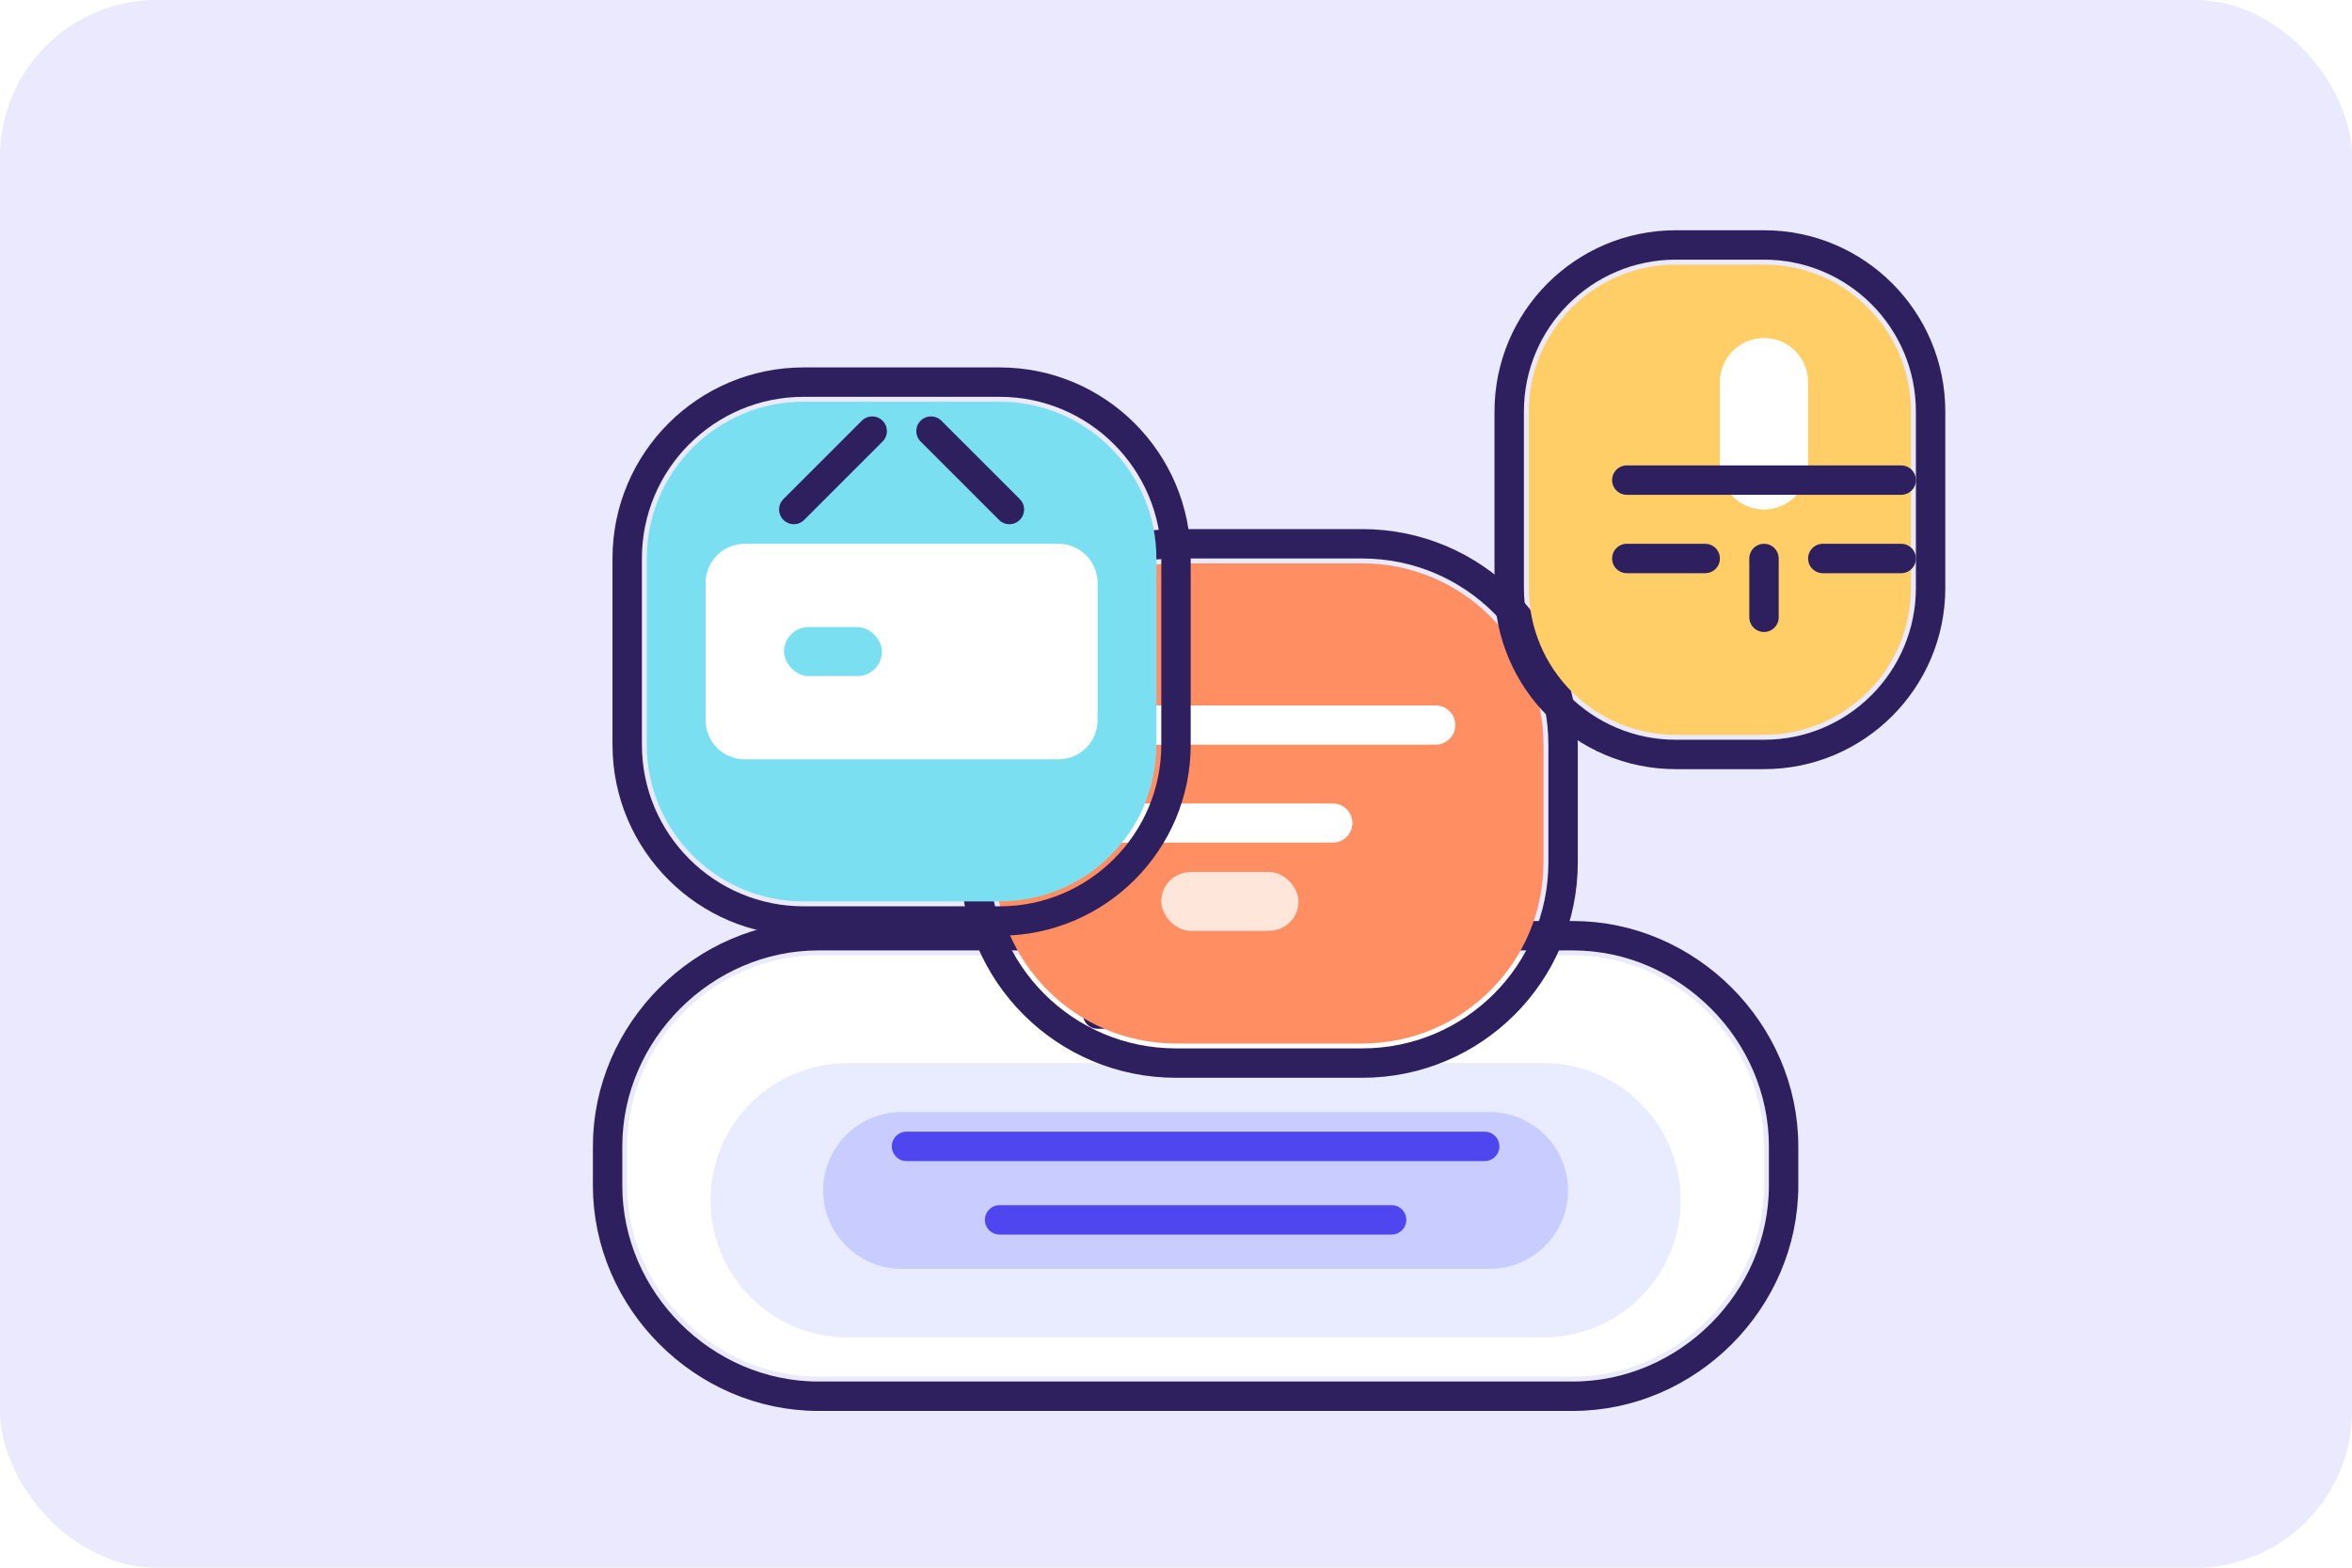 <svg width="480" height="320" viewBox="0 0 480 320" fill="none" xmlns="http://www.w3.org/2000/svg">
  <rect width="480" height="320" rx="32" fill="#4F46EF" opacity="0.12"/>
  <g filter="url(#shadow)">
    <path d="M128 224C128 202.804 145.804 185 167 185H321C342.196 185 360 202.804 360 224V232C360 253.196 342.196 271 321 271H167C145.804 271 128 253.196 128 232V224Z" fill="#FFFFFF"/>
    <path d="M167 181C143.594 181 124 200.594 124 224V232C124 255.406 143.594 275 167 275H321C344.406 275 364 255.406 364 232V224C364 200.594 344.406 181 321 181H167Z" stroke="#2E1F5F" stroke-width="6" stroke-linejoin="round"/>
    <path d="M173 207H315C330.464 207 343 219.536 343 235V235C343 250.464 330.464 263 315 263H173C157.536 263 145 250.464 145 235V235C145 219.536 157.536 207 173 207Z" fill="#E9EBFF"/>
    <path d="M184 217H304C312.837 217 320 224.163 320 233V233C320 241.837 312.837 249 304 249H184C175.163 249 168 241.837 168 233V233C168 224.163 175.163 217 184 217Z" fill="#C8CCFF"/>
    <path d="M185 224H303" stroke="#4F46EF" stroke-width="6" stroke-linecap="round"/>
    <path d="M204 239H284" stroke="#4F46EF" stroke-width="6" stroke-linecap="round"/>
    <path d="M224 197H264" stroke="#2E1F5F" stroke-width="6" stroke-linecap="round"/>
  </g>
  <g filter="url(#shadow)">
    <path d="M203 142C203 121.565 219.565 105 240 105H278C298.435 105 315 121.565 315 142V166C315 186.435 298.435 203 278 203H240C219.565 203 203 186.435 203 166V142Z" fill="#FF8E62"/>
    <path d="M240 101C217.342 101 199 119.342 199 142V166C199 188.658 217.342 207 240 207H278C300.658 207 319 188.658 319 166V142C319 119.342 300.658 101 278 101H240Z" stroke="#2E1F5F" stroke-width="6" stroke-linejoin="round"/>
    <path d="M225 138H293" stroke="white" stroke-width="8" stroke-linecap="round"/>
    <path d="M225 158H272" stroke="white" stroke-width="8" stroke-linecap="round"/>
    <rect x="237" y="168" width="28" height="12" rx="6" fill="#FFE6DA"/>
  </g>
  <g filter="url(#shadow)">
    <path d="M132 104C132 86.327 146.327 72 164 72H204C221.673 72 236 86.327 236 104V142C236 159.673 221.673 174 204 174H164C146.327 174 132 159.673 132 142V104Z" fill="#7BDFF2"/>
    <path d="M164 68C144.118 68 128 84.118 128 104V142C128 161.882 144.118 178 164 178H204C223.882 178 240 161.882 240 142V104C240 84.118 223.882 68 204 68H164Z" stroke="#2E1F5F" stroke-width="6" stroke-linejoin="round"/>
    <path d="M152 101H216C220.418 101 224 104.582 224 109V137C224 141.418 220.418 145 216 145H152C147.582 145 144 141.418 144 137V109C144 104.582 147.582 101 152 101Z" fill="white"/>
    <path d="M162 94L178 78M206 94L190 78" stroke="#2E1F5F" stroke-width="6" stroke-linecap="round" stroke-linejoin="round"/>
    <rect x="160" y="118" width="20" height="10" rx="5" fill="#7BDFF2"/>
  </g>
  <g filter="url(#shadow)">
    <path d="M312 74C312 57.432 325.432 44 342 44H360C376.568 44 390 57.432 390 74V110C390 126.568 376.568 140 360 140H342C325.432 140 312 126.568 312 110V74Z" fill="#FFCE67"/>
    <path d="M342 40C323.223 40 308 55.222 308 74V110C308 128.777 323.223 144 342 144H360C378.777 144 394 128.777 394 110V74C394 55.222 378.777 40 360 40H342Z" stroke="#2E1F5F" stroke-width="6" stroke-linejoin="round"/>
    <path d="M351 68C351 63.029 355.029 59 360 59C364.971 59 369 63.029 369 68V85C369 89.971 364.971 94 360 94C355.029 94 351 89.971 351 85V68Z" fill="#FFFFFF"/>
    <path d="M360 104V116" stroke="#2E1F5F" stroke-width="6" stroke-linecap="round"/>
    <path d="M332 88H388" stroke="#2E1F5F" stroke-width="6" stroke-linecap="round"/>
    <path d="M332 104H348" stroke="#2E1F5F" stroke-width="6" stroke-linecap="round"/>
    <path d="M372 104H388" stroke="#2E1F5F" stroke-width="6" stroke-linecap="round"/>
  </g>
  <defs>
    <filter id="shadow" x="96" y="24" width="320" height="279" filterUnits="userSpaceOnUse" color-interpolation-filters="sRGB">
      <feFlood flood-opacity="0" result="BackgroundImageFix"/>
      <feColorMatrix in="SourceAlpha" type="matrix" values="0 0 0 0 0 0 0 0 0 0 0 0 0 0 0 0 0 0 127 0" result="hardAlpha"/>
      <feOffset dy="10"/>
      <feGaussianBlur stdDeviation="12"/>
      <feComposite in2="hardAlpha" operator="out"/>
      <feColorMatrix type="matrix" values="0 0 0 0 0.18 0 0 0 0 0.14 0 0 0 0 0.45 0 0 0 0.16 0"/>
      <feBlend mode="normal" in2="BackgroundImageFix" result="effect1_dropShadow"/>
      <feBlend mode="normal" in="SourceGraphic" in2="effect1_dropShadow" result="shape"/>
    </filter>
  </defs>
</svg>

